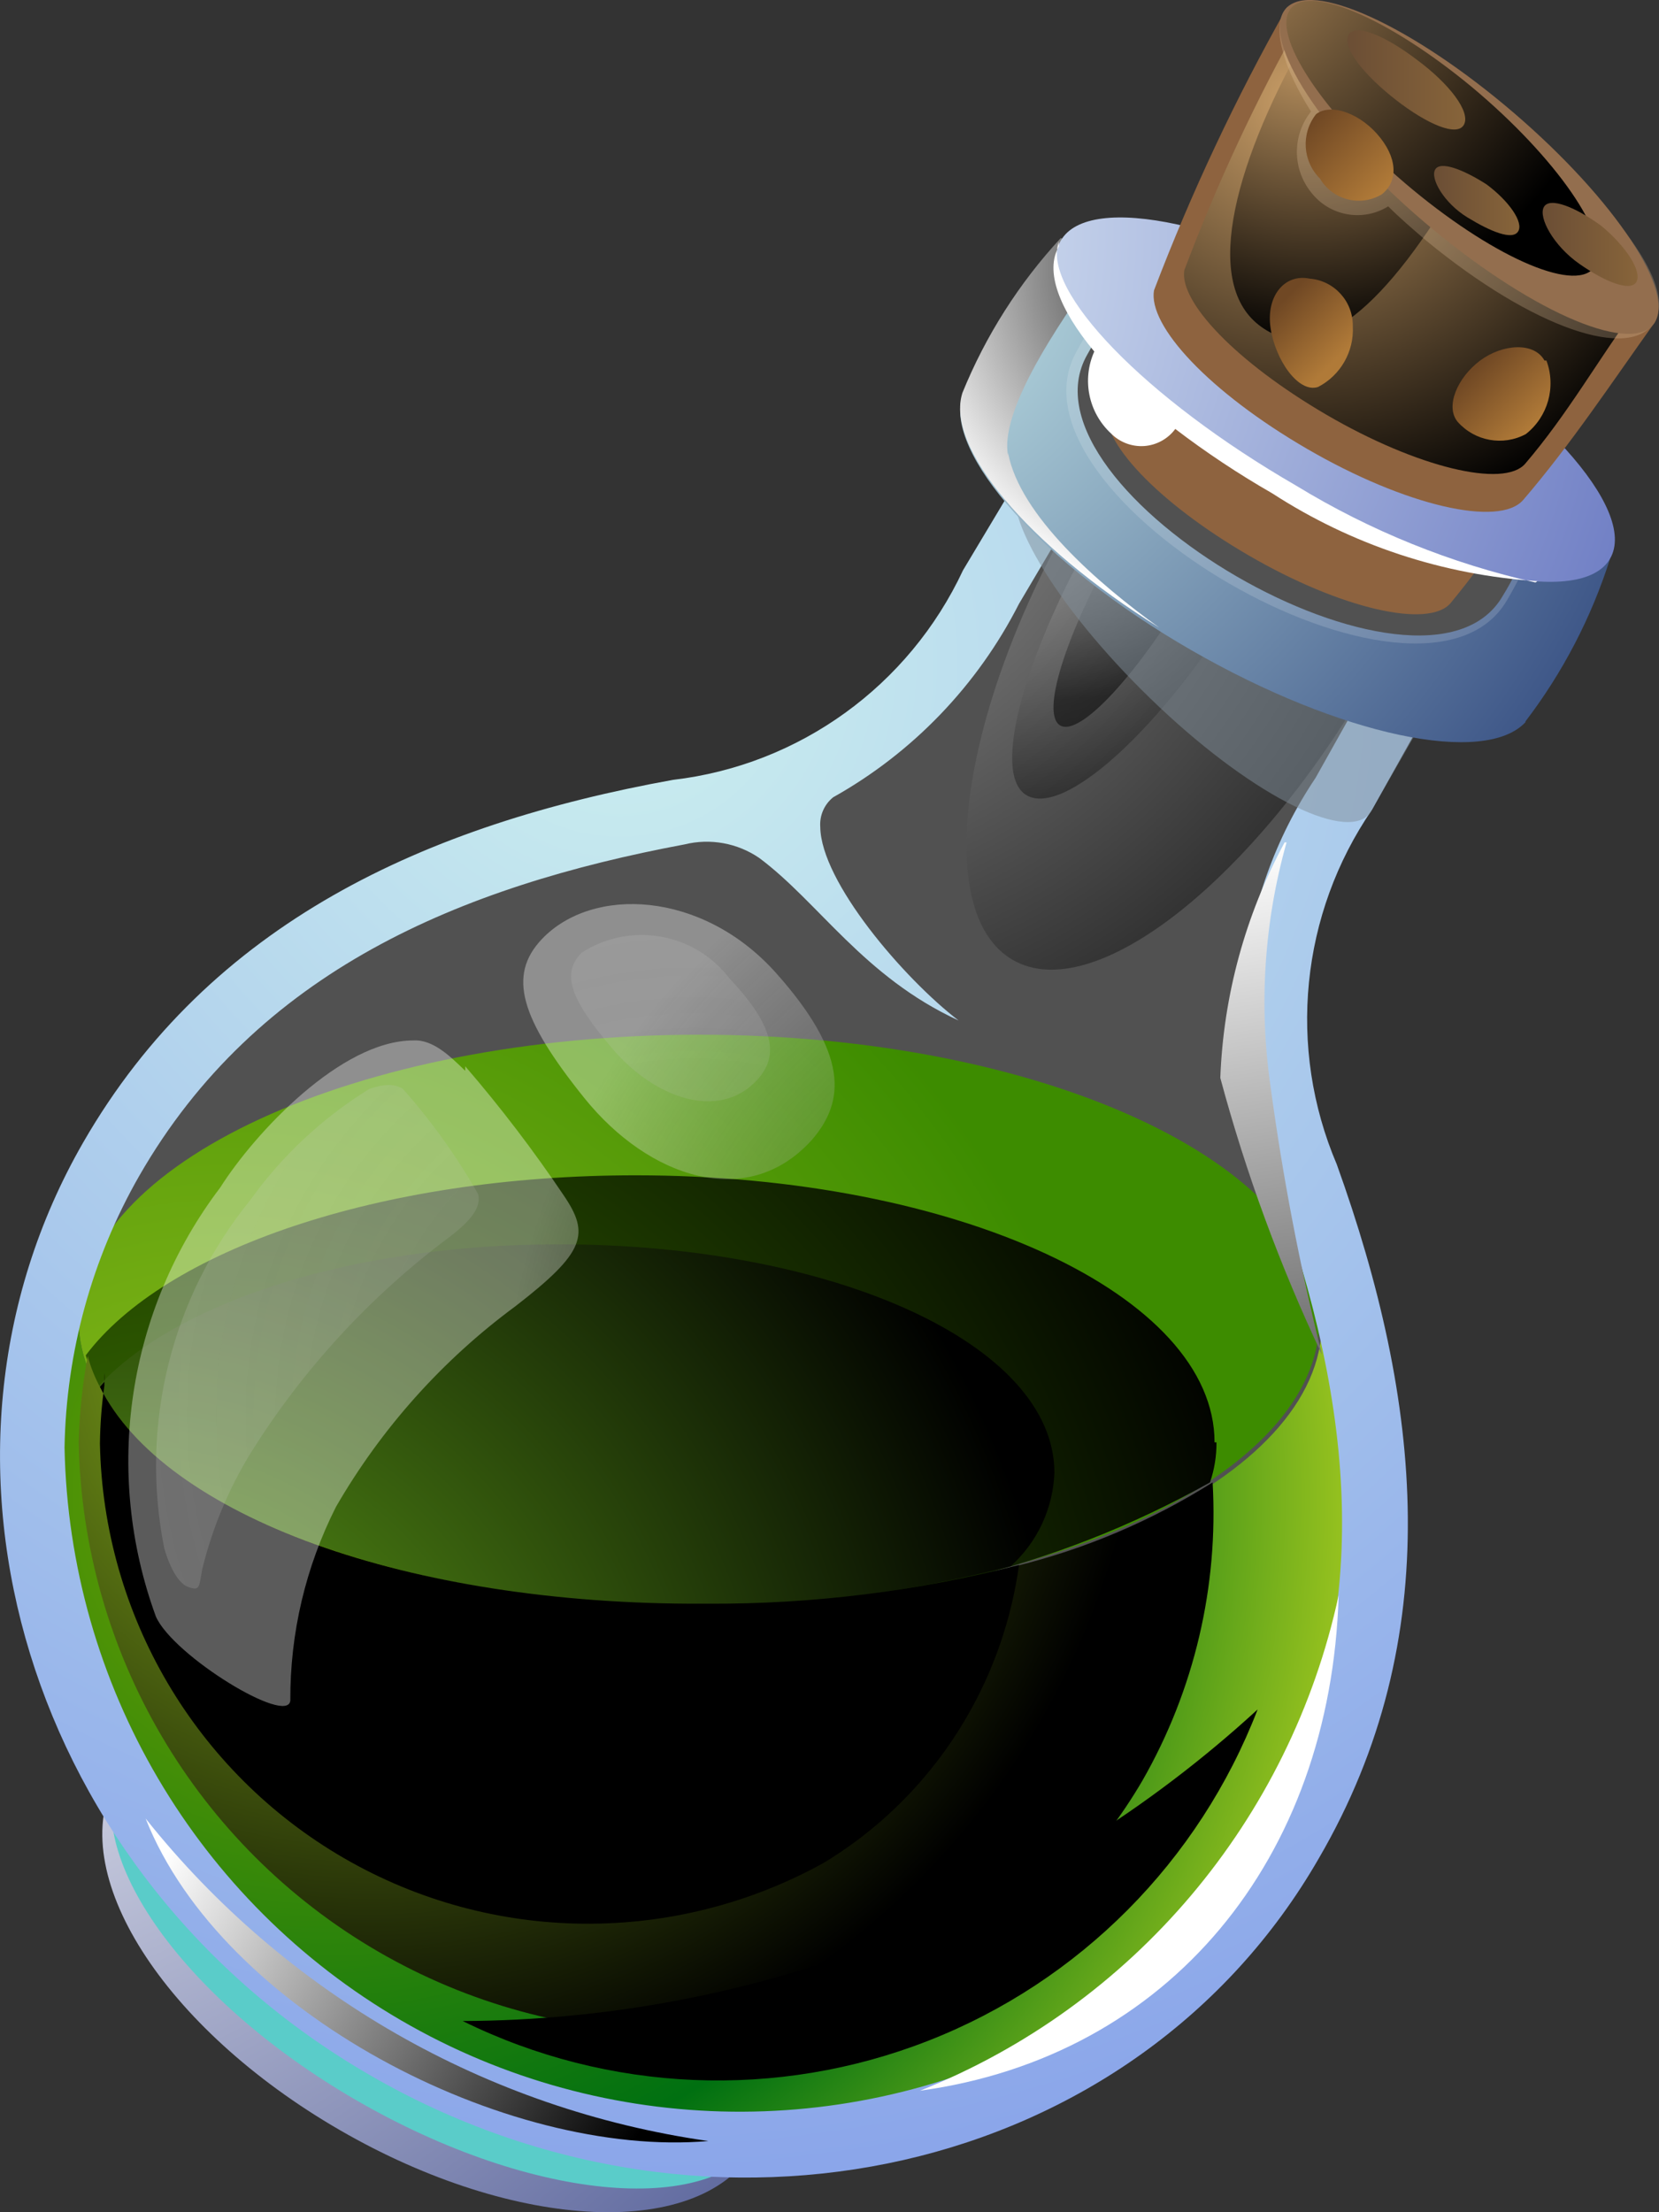 <svg width="30" height="40" viewBox="0 0 30 40" fill="none" xmlns="http://www.w3.org/2000/svg">
<rect x="0" y="0" width="30" height="40" fill="#333333" stroke="none"/>
<path fill-rule="evenodd" clip-rule="evenodd" d="M9.646 32.426C12.833 34.269 14.636 37.092 13.67 38.806C12.705 40.521 9.332 40.358 6.145 38.515C2.958 36.672 1.144 33.849 2.109 32.123C3.075 30.396 6.459 30.571 9.646 32.426Z" fill="url(#paint0_radial_131_799)"/>
<g style="mix-blend-mode:multiply">
<path fill-rule="evenodd" clip-rule="evenodd" d="M13.833 38.585C12.961 40.113 9.658 39.833 6.448 37.978C3.238 36.123 1.353 33.382 2.226 31.866C3.68 34.654 9.006 38.421 13.856 38.585H13.833Z" fill="#5ACCC9"/>
</g>
<path opacity="0.15" fill-rule="evenodd" clip-rule="evenodd" d="M19.148 9.47L18.311 10.882C17.148 12.841 17.66 12.316 15.799 13.739C14.788 14.526 13.581 15.018 12.309 15.162C8.239 15.897 4.505 17.495 2.354 21.216C1.486 22.749 1.03 24.481 1.028 26.244C1.157 30.558 3.513 34.494 7.249 36.636C10.984 38.778 15.562 38.818 19.334 36.742C20.833 35.847 22.078 34.582 22.951 33.067C25.103 29.323 24.591 25.299 23.196 21.403C22.705 20.237 22.532 18.96 22.695 17.705C22.672 16.408 23.082 15.139 23.858 14.101L24.661 12.666C23.624 12.356 22.628 11.921 21.695 11.371C20.753 10.837 19.882 10.187 19.102 9.435L19.148 9.47Z" fill="white"/>
<path fill-rule="evenodd" clip-rule="evenodd" d="M12.647 18.709C18.834 18.709 23.859 21.041 23.859 23.864C23.859 26.687 18.834 29.02 12.647 29.02C6.459 29.02 1.423 26.687 1.423 23.864C1.423 21.041 6.448 18.709 12.647 18.709Z" fill="url(#paint1_radial_131_799)"/>
<path fill-rule="evenodd" clip-rule="evenodd" d="M12.647 29.02C6.448 29.02 1.423 26.687 1.423 23.864C1.427 23.615 1.466 23.367 1.54 23.129C1.223 24.122 1.05 25.155 1.028 26.197C1.141 30.519 3.491 34.47 7.229 36.623C10.968 38.777 15.555 38.822 19.334 36.742C20.833 35.847 22.078 34.582 22.951 33.067C24.57 30.05 24.873 26.495 23.789 23.246C23.859 23.461 23.898 23.685 23.905 23.911C23.905 26.757 18.881 29.067 12.693 29.067L12.647 29.02Z" fill="url(#paint2_radial_131_799)"/>
<path style="mix-blend-mode:screen" fill-rule="evenodd" clip-rule="evenodd" d="M21.963 26.08C21.963 23.421 17.311 21.251 11.495 21.251C6.843 21.251 2.97 22.616 1.551 24.506C2.237 27.049 6.959 29.02 12.682 29.02C15.893 29.145 19.077 28.378 21.881 26.804C21.96 26.571 22 26.326 21.998 26.08H21.963Z" fill="url(#paint3_radial_131_799)"/>
<path style="mix-blend-mode:screen" fill-rule="evenodd" clip-rule="evenodd" d="M19.067 26.629C19.067 24.296 15.054 22.499 10.1 22.499C6.308 22.499 3.121 23.573 1.749 25.101C2.912 27.352 7.378 29.02 12.647 29.02C14.545 29.03 16.437 28.795 18.276 28.32C18.757 27.887 19.043 27.277 19.067 26.629Z" fill="url(#paint4_radial_131_799)"/>
<path style="mix-blend-mode:screen" fill-rule="evenodd" clip-rule="evenodd" d="M12.647 29.02C7.378 29.02 2.97 27.41 1.807 25.077C1.712 24.9 1.637 24.712 1.586 24.517C1.491 25.033 1.437 25.556 1.423 26.08C1.498 29.886 3.549 33.376 6.833 35.284C10.117 37.192 14.156 37.24 17.485 35.412C18.796 34.623 19.888 33.516 20.66 32.193C21.596 30.558 22.036 28.685 21.928 26.804C20.827 27.498 19.621 28.011 18.357 28.32C16.519 28.795 14.627 29.03 12.728 29.02H12.647Z" fill="url(#paint5_radial_131_799)"/>
<path style="mix-blend-mode:screen" fill-rule="evenodd" clip-rule="evenodd" d="M12.705 28.997C7.378 29.02 2.97 27.41 1.807 25.077L1.888 24.984C1.882 24.934 1.882 24.883 1.888 24.832C1.888 24.914 1.888 24.984 1.888 25.054C1.838 25.402 1.811 25.752 1.807 26.104C1.867 29.203 3.54 32.045 6.217 33.596C8.893 35.147 12.184 35.181 14.891 33.686C15.958 33.042 16.846 32.139 17.473 31.061C17.969 30.211 18.293 29.272 18.427 28.297C16.588 28.771 14.697 29.007 12.798 28.997H12.705Z" fill="url(#paint6_radial_131_799)"/>
<path fill-rule="evenodd" clip-rule="evenodd" d="M24.812 14.638L25.778 12.911C25.578 12.891 25.38 12.86 25.184 12.818C24.98 12.774 24.778 12.72 24.58 12.655L23.789 14.066C22.317 16.259 22.045 19.048 23.068 21.485C24.452 25.346 24.963 29.335 22.823 33.044C21.966 34.543 20.736 35.793 19.253 36.672C15.507 38.734 10.958 38.682 7.26 36.535C3.561 34.388 1.251 30.459 1.167 26.174C1.197 24.449 1.661 22.759 2.517 21.263C4.645 17.554 8.332 16.026 12.379 15.268C12.843 15.154 13.334 15.243 13.728 15.512C14.81 16.317 15.613 17.659 17.334 18.452C16.345 17.694 14.845 15.944 14.833 14.953C14.818 14.746 14.905 14.546 15.066 14.416C16.507 13.609 17.677 12.391 18.427 10.917L19.241 9.54C19.09 9.389 18.939 9.237 18.811 9.085C18.673 8.938 18.545 8.783 18.427 8.619L17.415 10.31C16.439 12.4 14.455 13.834 12.17 14.101C7.715 14.906 3.796 16.679 1.505 20.656C-1.798 26.395 0.516 33.954 6.692 37.523C12.868 41.093 20.544 39.343 23.847 33.604C26.173 29.615 25.708 25.322 24.173 21.053C23.275 18.946 23.517 16.525 24.812 14.638Z" fill="url(#paint7_radial_131_799)"/>
<path style="mix-blend-mode:screen" fill-rule="evenodd" clip-rule="evenodd" d="M23.265 15.232C22.861 16.666 22.762 18.168 22.975 19.642C23.195 21.275 23.505 22.895 23.905 24.494C23.144 22.885 22.529 21.21 22.067 19.49C22.123 18 22.521 16.543 23.23 15.232H23.265Z" fill="url(#paint8_linear_131_799)"/>
<path style="mix-blend-mode:screen" opacity="0.5" fill-rule="evenodd" clip-rule="evenodd" d="M22.137 10.73L24.801 12.246C22.684 15.921 19.776 18.207 18.311 17.355C16.845 16.504 17.357 12.83 19.474 9.19L22.137 10.742V10.73Z" fill="url(#paint9_radial_131_799)"/>
<path style="mix-blend-mode:screen" opacity="0.5" fill-rule="evenodd" clip-rule="evenodd" d="M21.195 10.077L22.416 10.882C20.963 13.214 19.241 14.766 18.567 14.381C17.892 13.996 18.567 11.687 19.962 9.342L21.195 10.135V10.077Z" fill="url(#paint10_radial_131_799)"/>
<path style="mix-blend-mode:screen" fill-rule="evenodd" clip-rule="evenodd" d="M8.413 19.362C8.146 19.105 7.832 18.79 7.471 18.813C6.169 18.813 4.61 20.482 3.982 21.473C2.3 23.69 1.862 26.614 2.819 29.23C3.133 29.941 5.215 31.213 5.25 30.746C5.244 29.53 5.527 28.331 6.075 27.247C6.896 25.826 8.001 24.591 9.32 23.619C10.588 22.639 10.669 22.313 10.193 21.613C9.646 20.8 9.052 20.021 8.413 19.28V19.362ZM14.019 17.577C15.345 19.058 15.287 19.91 14.682 20.61C13.519 21.904 11.728 21.298 10.565 19.852C9.402 18.405 9.181 17.635 9.797 16.982C10.716 16.014 12.693 16.107 14.019 17.577Z" fill="url(#paint11_radial_131_799)"/>
<path fill-rule="evenodd" clip-rule="evenodd" d="M13.193 17.694C12.559 16.862 11.395 16.659 10.518 17.227C10.146 17.6 10.309 18.067 11.077 18.965C11.844 19.863 13.007 20.271 13.694 19.525C14.054 19.128 14.066 18.615 13.193 17.694ZM7.285 19.688C7.134 19.595 6.959 19.595 6.68 19.688C5.838 20.208 5.106 20.89 4.529 21.695C3.097 23.455 2.525 25.766 2.97 27.993C3.028 28.203 3.179 28.611 3.4 28.693C3.621 28.775 3.598 28.693 3.656 28.378C3.837 27.637 4.131 26.929 4.529 26.279C5.474 24.764 6.693 23.439 8.122 22.371C8.599 22.009 8.692 21.788 8.646 21.59C8.259 20.91 7.803 20.273 7.285 19.688Z" fill="url(#paint12_radial_131_799)"/>
<path style="mix-blend-mode:screen" opacity="0.5" fill-rule="evenodd" clip-rule="evenodd" d="M20.939 10.077L21.567 10.508C20.59 12.188 19.509 13.354 19.16 13.11C18.811 12.865 19.323 11.325 20.323 9.61L20.951 10.042L20.939 10.077Z" fill="url(#paint13_radial_131_799)"/>
<g style="mix-blend-mode:multiply" opacity="0.5">
<path fill-rule="evenodd" clip-rule="evenodd" d="M24.801 14.661C24.44 15.279 22.719 14.439 20.963 12.783C19.206 11.127 18.055 9.284 18.404 8.677C20.324 10.882 22.923 12.38 25.789 12.935L24.789 14.673L24.801 14.661Z" fill="#7F8E99"/>
</g>
<path fill-rule="evenodd" clip-rule="evenodd" d="M27.592 13.051C26.859 13.856 24.242 13.308 21.544 11.757C18.846 10.205 17.066 8.187 17.404 7.149C17.824 6.116 18.427 5.168 19.183 4.35L24.149 7.219L29.116 10.1C28.778 11.165 28.258 12.164 27.58 13.051H27.592ZM27.592 9.937L23.893 7.791L20.172 5.644C19.98 5.886 19.809 6.144 19.66 6.414C18.264 8.864 25.766 13.203 27.173 10.777C27.338 10.51 27.478 10.229 27.592 9.937Z" fill="url(#paint14_radial_131_799)"/>
<path opacity="0.15" fill-rule="evenodd" clip-rule="evenodd" d="M27.255 10.847C27.438 10.537 27.598 10.213 27.732 9.879L23.905 7.651L20.067 5.446C19.842 5.726 19.643 6.027 19.474 6.344C17.974 8.957 25.743 13.46 27.255 10.847Z" fill="white"/>
<path fill-rule="evenodd" clip-rule="evenodd" d="M26.231 10.905C25.836 11.371 24.242 11.01 22.579 10.042C20.916 9.074 19.892 7.966 20.009 7.371C20.199 6.801 20.432 6.248 20.707 5.714L27.266 9.505C26.947 9.99 26.601 10.457 26.231 10.905Z" fill="#8E633F"/>
<path style="mix-blend-mode:screen" fill-rule="evenodd" clip-rule="evenodd" d="M12.809 38.713C9.158 39.028 4.017 36.38 2.633 32.881C5.16 36.055 8.8 38.141 12.809 38.713Z" fill="url(#paint15_linear_131_799)"/>
<path fill-rule="evenodd" clip-rule="evenodd" d="M16.636 37.803C20.49 36.269 23.329 32.91 24.207 28.845C24.068 33.616 21.137 37.185 16.636 37.803Z" fill="white"/>
<path style="mix-blend-mode:screen" fill-rule="evenodd" clip-rule="evenodd" d="M18.229 8.234C18.055 7.336 19.392 5.516 19.939 4.734L19.183 4.303C18.427 5.121 17.824 6.069 17.404 7.102C17.09 8.071 18.567 9.855 20.962 11.348C19.858 10.555 18.439 9.319 18.229 8.187V8.234Z" fill="url(#paint16_radial_131_799)"/>
<path fill-rule="evenodd" clip-rule="evenodd" d="M25.068 5.621C27.813 7.207 29.627 9.214 29.116 10.1C28.604 10.987 25.975 10.427 23.23 8.829C20.486 7.231 18.671 5.236 19.183 4.35C19.695 3.463 22.323 4.035 25.068 5.621Z" fill="url(#paint17_radial_131_799)"/>
<path fill-rule="evenodd" clip-rule="evenodd" d="M27.801 10.508C26.095 10.399 24.445 9.853 23.009 8.922C22.399 8.572 21.812 8.183 21.253 7.756C21.12 7.936 20.914 8.049 20.691 8.065C20.467 8.08 20.248 7.997 20.09 7.837C19.683 7.46 19.561 6.864 19.788 6.356C19.148 5.586 18.892 4.898 19.148 4.455C19.146 4.427 19.146 4.4 19.148 4.373C18.823 5.248 20.695 7.196 23.44 8.782C24.777 9.598 26.239 10.189 27.766 10.532L27.801 10.508Z" fill="white"/>
<path fill-rule="evenodd" clip-rule="evenodd" d="M27.545 9.039C27.115 9.54 25.405 9.144 23.638 8.117C21.87 7.091 20.753 5.889 20.869 5.248C21.542 3.482 22.347 1.771 23.277 0.127L29.93 5.819C29.139 6.927 28.406 8.036 27.545 9.039Z" fill="#8E633F"/>
<path style="mix-blend-mode:screen" fill-rule="evenodd" clip-rule="evenodd" d="M27.58 8.385C27.197 8.829 25.626 8.455 23.986 7.499C22.347 6.542 21.323 5.458 21.416 4.886C22.006 3.322 22.713 1.805 23.533 0.349L29.604 5.539C28.883 6.531 28.348 7.487 27.58 8.385Z" fill="url(#paint18_radial_131_799)"/>
<path style="mix-blend-mode:screen" fill-rule="evenodd" clip-rule="evenodd" d="M26.441 3.183C25.091 5.516 23.8 6.682 22.765 5.878C21.73 5.073 22.347 2.868 23.696 0.524L26.441 3.183Z" fill="url(#paint19_radial_131_799)"/>
<path fill-rule="evenodd" clip-rule="evenodd" d="M23.684 5.038C24.13 5.075 24.471 5.452 24.463 5.901C24.487 6.358 24.241 6.787 23.835 6.997C23.475 7.114 23.056 6.496 22.975 5.924C22.893 5.353 23.23 4.944 23.684 5.038Z" fill="url(#paint20_linear_131_799)"/>
<path fill-rule="evenodd" clip-rule="evenodd" d="M27.964 6.519C28.143 6.996 27.992 7.535 27.592 7.849C27.179 8.07 26.67 7.978 26.359 7.627C26.127 7.347 26.359 6.822 26.766 6.519C27.173 6.216 27.743 6.181 27.929 6.519H27.964Z" fill="url(#paint21_linear_131_799)"/>
<g style="mix-blend-mode:screen" opacity="0.25">
<path fill-rule="evenodd" clip-rule="evenodd" d="M27.138 2.028C25.243 0.559 23.556 -0.398 23.207 0.22C23.021 0.547 23.207 1.224 23.707 2.017C23.367 2.443 23.367 3.049 23.707 3.475C24.038 3.907 24.641 4.018 25.103 3.731C25.312 3.941 25.545 4.14 25.789 4.35C27.732 5.948 29.488 6.531 29.918 5.819C30.348 5.108 29.034 3.51 27.138 2.028Z" fill="#EDCAA6"/>
</g>
<path fill-rule="evenodd" clip-rule="evenodd" d="M27.208 1.9C29.069 3.451 30.29 5.201 29.93 5.819C29.569 6.438 27.778 5.691 25.917 4.151C24.056 2.612 22.847 0.85 23.207 0.22C23.568 -0.41 25.359 0.36 27.208 1.9Z" fill="#936E4E"/>
<path style="mix-blend-mode:screen" fill-rule="evenodd" clip-rule="evenodd" d="M26.615 1.573C28.139 2.845 29.139 4.291 28.848 4.804C28.557 5.318 27.08 4.699 25.545 3.428C24.01 2.157 23.021 0.71 23.312 0.197C23.603 -0.316 25.08 0.302 26.615 1.573Z" fill="url(#paint22_radial_131_799)"/>
<path fill-rule="evenodd" clip-rule="evenodd" d="M25.626 1.084C26.208 1.515 26.592 2.017 26.475 2.25C26.359 2.483 25.812 2.25 25.243 1.807C24.673 1.363 24.277 0.874 24.382 0.64C24.487 0.407 25.045 0.64 25.626 1.084Z" fill="url(#paint23_linear_131_799)"/>
<path fill-rule="evenodd" clip-rule="evenodd" d="M26.883 3.335C27.29 3.638 27.557 4.023 27.452 4.186C27.348 4.35 26.952 4.186 26.534 3.93C26.115 3.673 25.859 3.23 25.952 3.066C26.045 2.903 26.464 3.066 26.883 3.335Z" fill="url(#paint24_linear_131_799)"/>
<path fill-rule="evenodd" clip-rule="evenodd" d="M28.953 4.081C29.406 4.455 29.697 4.909 29.592 5.096C29.488 5.283 29.023 5.096 28.557 4.769C28.092 4.443 27.813 3.93 27.918 3.743C28.022 3.556 28.488 3.743 28.953 4.081Z" fill="url(#paint25_linear_131_799)"/>
<path fill-rule="evenodd" clip-rule="evenodd" d="M24.975 3.521C24.589 3.743 24.097 3.613 23.87 3.23C23.553 2.916 23.523 2.413 23.8 2.063C24.079 1.853 24.626 2.063 24.963 2.495C25.301 2.927 25.254 3.323 24.963 3.533L24.975 3.521Z" fill="url(#paint26_linear_131_799)"/>
<path style="mix-blend-mode:screen" fill-rule="evenodd" clip-rule="evenodd" d="M22.742 30.909C21.683 33.654 19.523 35.827 16.79 36.898C14.057 37.969 11.001 37.84 8.367 36.543C13.69 36.522 18.815 34.513 22.742 30.909Z" fill="url(#paint27_radial_131_799)"/>
<defs>
<radialGradient id="paint0_radial_131_799" cx="0" cy="0" r="1" gradientUnits="userSpaceOnUse" gradientTransform="translate(-1.318 26.185) scale(20.098 20.098)">
<stop stop-color="white"/>
<stop offset="1" stop-color="#5E689E"/>
</radialGradient>
<radialGradient id="paint1_radial_131_799" cx="0" cy="0" r="1" gradientUnits="userSpaceOnUse" gradientTransform="translate(4.119 29.883) scale(16.387 16.387)">
<stop stop-color="#95C11F"/>
<stop offset="1" stop-color="#3D8C00"/>
</radialGradient>
<radialGradient id="paint2_radial_131_799" cx="0" cy="0" r="1" gradientUnits="userSpaceOnUse" gradientTransform="translate(5.778 27.025) scale(20.947 20.947)">
<stop stop-color="#79A600"/>
<stop offset="0.61" stop-color="#007011"/>
<stop offset="0.89" stop-color="#95C11F"/>
</radialGradient>
<radialGradient id="paint3_radial_131_799" cx="0" cy="0" r="1" gradientUnits="userSpaceOnUse" gradientTransform="translate(3.945 31.994) scale(19.667 19.667)">
<stop stop-color="#468A00"/>
<stop offset="1"/>
</radialGradient>
<radialGradient id="paint4_radial_131_799" cx="0" cy="0" r="1" gradientUnits="userSpaceOnUse" gradientTransform="translate(2.247 32.706) scale(17.085 17.085)">
<stop stop-color="#64AA19"/>
<stop offset="1"/>
</radialGradient>
<radialGradient id="paint5_radial_131_799" cx="0" cy="0" r="1" gradientUnits="userSpaceOnUse" gradientTransform="translate(6.714 24.144) scale(13.968 13.968)">
<stop stop-color="#95C11F"/>
<stop offset="1"/>
</radialGradient>
<radialGradient id="paint6_radial_131_799" cx="0" cy="0" r="1" gradientUnits="userSpaceOnUse" gradientTransform="translate(63.177 25.357) scale(12.829 12.829)">
<stop stop-color="#95C11F"/>
<stop offset="1"/>
</radialGradient>
<radialGradient id="paint7_radial_131_799" cx="0" cy="0" r="1" gradientUnits="userSpaceOnUse" gradientTransform="translate(11.239 12.192) scale(45.441 45.441)">
<stop stop-color="#CCF0EF"/>
<stop offset="1" stop-color="#5E73E6"/>
</radialGradient>
<linearGradient id="paint8_linear_131_799" x1="22.962" y1="15.232" x2="25.365" y2="31.407" gradientUnits="userSpaceOnUse">
<stop stop-color="white"/>
<stop offset="1"/>
</linearGradient>
<radialGradient id="paint9_radial_131_799" cx="0" cy="0" r="1" gradientUnits="userSpaceOnUse" gradientTransform="translate(13.507 6.986) scale(13.48 13.48)">
<stop stop-color="white"/>
<stop offset="1"/>
</radialGradient>
<radialGradient id="paint10_radial_131_799" cx="0" cy="0" r="1" gradientUnits="userSpaceOnUse" gradientTransform="translate(17.787 7.893) scale(7.246 7.246)">
<stop stop-color="white"/>
<stop offset="1"/>
</radialGradient>
<radialGradient id="paint11_radial_131_799" cx="0" cy="0" r="1" gradientUnits="userSpaceOnUse" gradientTransform="translate(21.325 25.937) scale(12.28 12.28)">
<stop stop-opacity="0"/>
<stop offset="1" stop-color="white" stop-opacity="0.358"/>
</radialGradient>
<radialGradient id="paint12_radial_131_799" cx="0" cy="0" r="1" gradientUnits="userSpaceOnUse" gradientTransform="translate(12.495 25.563) scale(19.946 19.946)">
<stop stop-color="#ABABAB" stop-opacity="0.117"/>
<stop offset="1" stop-color="white" stop-opacity="0.233"/>
</radialGradient>
<radialGradient id="paint13_radial_131_799" cx="0" cy="0" r="1" gradientUnits="userSpaceOnUse" gradientTransform="translate(19.02 7.451) scale(5.21)">
<stop stop-color="white"/>
<stop offset="1"/>
</radialGradient>
<radialGradient id="paint14_radial_131_799" cx="0" cy="0" r="1" gradientUnits="userSpaceOnUse" gradientTransform="translate(15.309 4.315) scale(16.015)">
<stop stop-color="#CCF0EF"/>
<stop offset="1" stop-color="#364E82"/>
</radialGradient>
<linearGradient id="paint15_linear_131_799" x1="2.121" y1="34.99" x2="10.642" y2="40.098" gradientUnits="userSpaceOnUse">
<stop stop-color="white"/>
<stop offset="1"/>
</linearGradient>
<radialGradient id="paint16_radial_131_799" cx="0" cy="0" r="1" gradientUnits="userSpaceOnUse" gradientTransform="translate(22.253 4.813) scale(6.246 6.246)">
<stop/>
<stop offset="1" stop-color="white"/>
</radialGradient>
<radialGradient id="paint17_radial_131_799" cx="0" cy="0" r="1" gradientUnits="userSpaceOnUse" gradientTransform="translate(12.542 4.14) scale(18.667 18.667)">
<stop stop-color="#F2FFFF"/>
<stop offset="1" stop-color="#6A79C2"/>
</radialGradient>
<radialGradient id="paint18_radial_131_799" cx="0" cy="0" r="1" gradientUnits="userSpaceOnUse" gradientTransform="translate(23.51 1.801) scale(7.851 7.851)">
<stop stop-color="#CA9E67"/>
<stop offset="1"/>
</radialGradient>
<radialGradient id="paint19_radial_131_799" cx="0" cy="0" r="1" gradientUnits="userSpaceOnUse" gradientTransform="translate(23.696 0.586) scale(5.734 5.734)">
<stop stop-color="#CA9E67"/>
<stop offset="1"/>
</radialGradient>
<linearGradient id="paint20_linear_131_799" x1="24.069" y1="6.589" x2="23.056" y2="5.583" gradientUnits="userSpaceOnUse">
<stop stop-color="#B07A38"/>
<stop offset="1" stop-color="#704824"/>
</linearGradient>
<linearGradient id="paint21_linear_131_799" x1="27.778" y1="7.635" x2="26.734" y2="6.588" gradientUnits="userSpaceOnUse">
<stop stop-color="#B07A38"/>
<stop offset="1" stop-color="#704824"/>
</linearGradient>
<radialGradient id="paint22_radial_131_799" cx="0" cy="0" r="1" gradientUnits="userSpaceOnUse" gradientTransform="translate(21.41 -1.961) scale(8.444 8.444)">
<stop stop-color="#CA9E67"/>
<stop offset="1"/>
</radialGradient>
<linearGradient id="paint23_linear_131_799" x1="24.37" y1="1.422" x2="26.499" y2="1.422" gradientUnits="userSpaceOnUse">
<stop stop-color="#6B4E35"/>
<stop offset="1" stop-color="#87643A"/>
</linearGradient>
<linearGradient id="paint24_linear_131_799" x1="25.94" y1="3.626" x2="27.476" y2="3.626" gradientUnits="userSpaceOnUse">
<stop stop-color="#6B4E35"/>
<stop offset="1" stop-color="#87643A"/>
</linearGradient>
<linearGradient id="paint25_linear_131_799" x1="27.894" y1="4.443" x2="29.616" y2="4.443" gradientUnits="userSpaceOnUse">
<stop stop-color="#6B4E35"/>
<stop offset="1" stop-color="#87643A"/>
</linearGradient>
<linearGradient id="paint26_linear_131_799" x1="24.988" y1="3.475" x2="23.71" y2="2.193" gradientUnits="userSpaceOnUse">
<stop stop-color="#B07A38"/>
<stop offset="1" stop-color="#704824"/>
</linearGradient>
<radialGradient id="paint27_radial_131_799" cx="0" cy="0" r="1" gradientUnits="userSpaceOnUse" gradientTransform="translate(54.129 28.425) scale(13.817 13.817)">
<stop stop-color="#95C11F"/>
<stop offset="1"/>
</radialGradient>
</defs>
</svg>

